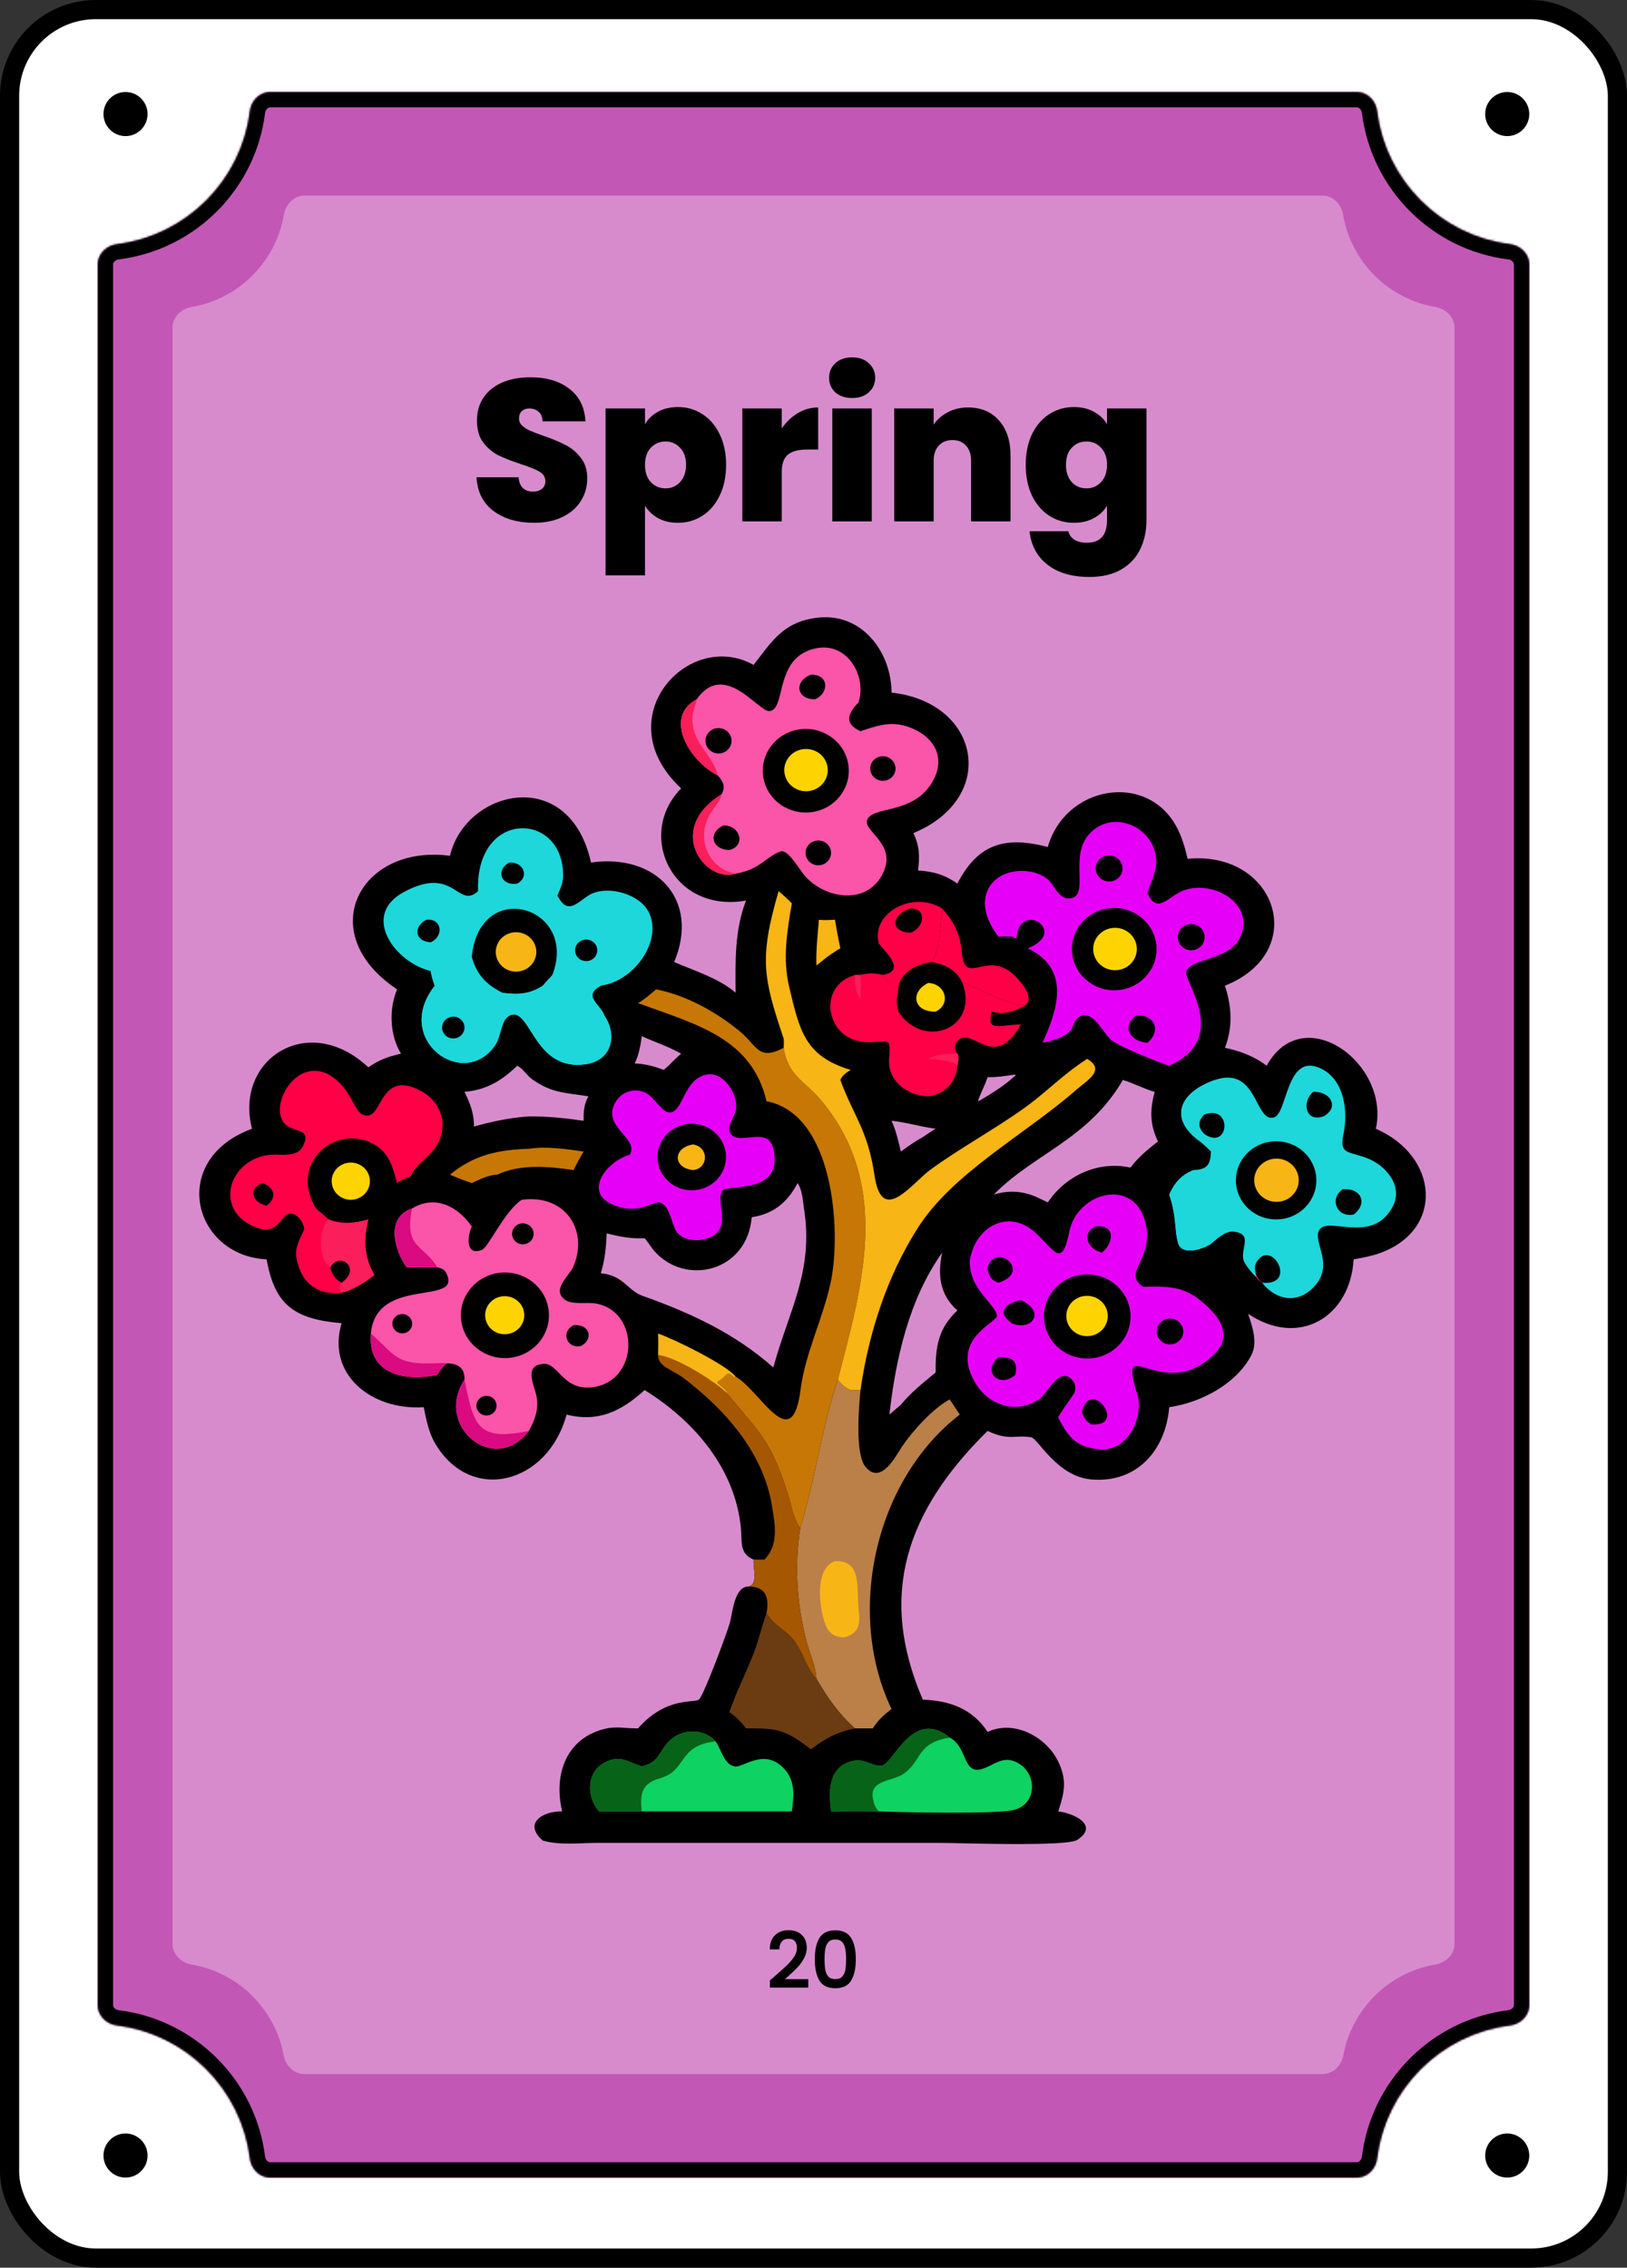 <svg width="849" height="1183" viewBox="0 0 849 1183" fill="none" xmlns="http://www.w3.org/2000/svg">
<rect x="0" y="0" width="849" height="1183" fill="#333333" stroke="none"/>
<rect x="5" y="5" width="839" height="1173" rx="45" fill="white"/>
<rect x="5" y="5" width="839" height="1173" rx="45" stroke="black" stroke-width="10"/>
<circle cx="786.5" cy="1124.5" r="11.5" fill="black"/>
<circle cx="786.5" cy="59.5" r="11.5" fill="black"/>
<path d="M77 1124.5C77 1130.85 71.851 1136 65.5 1136C59.149 1136 54 1130.85 54 1124.5C54 1118.15 59.149 1113 65.5 1113C71.851 1113 77 1118.15 77 1124.5Z" fill="black"/>
<path d="M77 59.5C77 65.851 71.851 71 65.5 71C59.149 71 54 65.851 54 59.5C54 53.149 59.149 48 65.5 48C71.851 48 77 53.149 77 59.5Z" fill="black"/>
<mask id="path-6-inside-1_1_2748" fill="white">
<path d="M708 48C713.523 48 717.934 52.5 718.616 57.98C723.122 94.183 751.817 122.878 788.02 127.384C793.5 128.066 798 132.477 798 138V1046C798 1051.52 793.5 1055.93 788.02 1056.62C751.817 1061.12 723.122 1089.82 718.616 1126.02C717.934 1131.5 713.523 1136 708 1136H141C135.477 1136 131.066 1131.5 130.384 1126.02C125.878 1089.82 97.183 1061.12 60.98 1056.62C55.5 1055.93 51 1051.52 51 1046V138C51 132.477 55.5 128.066 60.98 127.384C97.183 122.878 125.878 94.183 130.384 57.98C131.066 52.5 135.477 48 141 48H708Z"/>
</mask>
<path d="M708 48C713.523 48 717.934 52.5 718.616 57.98C723.122 94.183 751.817 122.878 788.02 127.384C793.5 128.066 798 132.477 798 138V1046C798 1051.52 793.5 1055.93 788.02 1056.62C751.817 1061.12 723.122 1089.82 718.616 1126.02C717.934 1131.5 713.523 1136 708 1136H141C135.477 1136 131.066 1131.5 130.384 1126.02C125.878 1089.82 97.183 1061.12 60.98 1056.62C55.5 1055.93 51 1051.52 51 1046V138C51 132.477 55.5 128.066 60.98 127.384C97.183 122.878 125.878 94.183 130.384 57.98C131.066 52.5 135.477 48 141 48H708Z" fill="#C357B5"/>
<path d="M130.384 1126.02L138.322 1125.03L130.384 1126.02ZM718.616 1126.02L710.678 1125.03L718.616 1126.02ZM788.02 1056.62L789.008 1064.56L788.02 1056.62ZM718.616 57.98L726.555 56.992L718.616 57.98ZM718.616 57.98L710.678 58.968C715.635 98.806 747.194 130.365 787.032 135.322L788.02 127.384L789.008 119.445C756.44 115.392 730.608 89.56 726.555 56.992L718.616 57.98ZM798 138H790V1046H798H806V138H798ZM788.02 1056.62L787.032 1048.68C747.194 1053.64 715.635 1085.19 710.678 1125.03L718.616 1126.02L726.555 1127.01C730.608 1094.44 756.44 1068.61 789.008 1064.56L788.02 1056.62ZM708 1136V1128H141V1136V1144H708V1136ZM130.384 1126.02L138.322 1125.03C133.365 1085.19 101.806 1053.64 61.968 1048.68L60.98 1056.62L59.992 1064.56C92.56 1068.61 118.392 1094.44 122.445 1127.01L130.384 1126.02ZM51 1046H59V138H51H43V1046H51ZM60.98 127.384L61.968 135.322C101.806 130.365 133.365 98.806 138.322 58.968L130.384 57.98L122.445 56.992C118.392 89.56 92.56 115.392 59.992 119.445L60.98 127.384ZM141 48V56H708V48V40H141V48ZM130.384 57.98L138.322 58.968C138.438 58.039 138.872 57.231 139.427 56.696C139.954 56.189 140.494 56 141 56V48V40C130.84 40 123.547 48.133 122.445 56.992L130.384 57.98ZM51 138H59C59 137.494 59.189 136.954 59.696 136.427C60.231 135.872 61.039 135.438 61.968 135.322L60.98 127.384L59.992 119.445C51.133 120.547 43 127.84 43 138H51ZM60.98 1056.62L61.968 1048.68C61.039 1048.56 60.231 1048.13 59.696 1047.57C59.189 1047.05 59 1046.51 59 1046H51H43C43 1056.16 51.133 1063.45 59.992 1064.56L60.98 1056.62ZM141 1136V1128C140.494 1128 139.954 1127.81 139.427 1127.3C138.872 1126.77 138.438 1125.96 138.322 1125.03L130.384 1126.02L122.445 1127.01C123.547 1135.87 130.84 1144 141 1144V1136ZM718.616 1126.02L710.678 1125.03C710.562 1125.96 710.128 1126.77 709.573 1127.3C709.046 1127.81 708.506 1128 708 1128V1136V1144C718.16 1144 725.453 1135.87 726.555 1127.01L718.616 1126.02ZM798 1046H790C790 1046.51 789.811 1047.05 789.304 1047.57C788.769 1048.13 787.961 1048.56 787.032 1048.68L788.02 1056.62L789.008 1064.56C797.867 1063.45 806 1056.16 806 1046H798ZM788.02 127.384L787.032 135.322C787.961 135.438 788.769 135.872 789.304 136.427C789.811 136.954 790 137.494 790 138H798H806C806 127.84 797.867 120.547 789.008 119.445L788.02 127.384ZM718.616 57.98L726.555 56.992C725.453 48.133 718.16 40 708 40V48V56C708.506 56 709.046 56.189 709.573 56.696C710.128 57.231 710.562 58.039 710.678 58.968L718.616 57.98Z" fill="black" mask="url(#path-6-inside-1_1_2748)"/>
<path d="M690 102C695.523 102 699.911 106.512 700.837 111.957C705.019 136.563 724.437 155.981 749.043 160.163C754.488 161.089 759 165.477 759 171V1014C759 1019.52 754.488 1023.91 749.043 1024.84C724.711 1028.97 705.454 1048 700.984 1072.22C699.993 1077.59 695.633 1082 690.175 1082H158.825C153.367 1082 149.007 1077.59 148.016 1072.22C143.546 1048 124.288 1028.97 99.957 1024.84C94.512 1023.91 90 1019.52 90 1014V171C90 165.477 94.512 161.089 99.957 160.163C124.563 155.981 143.981 136.563 148.163 111.957C149.089 106.512 153.477 102 159 102H690Z" fill="#D78BCD"/>
<mask id="path-9-outside-2_1_2748" maskUnits="userSpaceOnUse" x="401" y="1006" width="46" height="32" fill="black">
<rect fill="white" x="401" y="1006" width="46" height="32"/>
<path d="M404.92 1030.8C407.48 1028.59 409.493 1026.77 410.96 1025.36C412.453 1023.92 413.693 1022.43 414.68 1020.88C415.667 1019.33 416.16 1017.79 416.16 1016.24C416.16 1014.64 415.773 1013.39 415 1012.48C414.253 1011.57 413.067 1011.12 411.44 1011.12C409.867 1011.12 408.64 1011.63 407.76 1012.64C406.907 1013.63 406.453 1014.96 406.4 1016.64H402C402.08 1013.6 402.987 1011.28 404.72 1009.68C406.48 1008.05 408.707 1007.24 411.4 1007.24C414.307 1007.24 416.573 1008.04 418.2 1009.64C419.853 1011.24 420.68 1013.37 420.68 1016.04C420.68 1017.96 420.187 1019.81 419.2 1021.6C418.24 1023.36 417.08 1024.95 415.72 1026.36C414.387 1027.75 412.68 1029.36 410.6 1031.2L408.8 1032.8H421.48V1036.6H402.04V1033.28L404.92 1030.8ZM425.486 1022.04C425.486 1017.43 426.259 1013.83 427.806 1011.24C429.379 1008.63 432.073 1007.32 435.886 1007.32C439.699 1007.32 442.379 1008.63 443.926 1011.24C445.499 1013.83 446.286 1017.43 446.286 1022.04C446.286 1026.71 445.499 1030.36 443.926 1033C442.379 1035.61 439.699 1036.92 435.886 1036.92C432.073 1036.92 429.379 1035.61 427.806 1033C426.259 1030.36 425.486 1026.71 425.486 1022.04ZM441.806 1022.04C441.806 1019.88 441.659 1018.05 441.366 1016.56C441.099 1015.07 440.539 1013.85 439.686 1012.92C438.833 1011.96 437.566 1011.48 435.886 1011.48C434.206 1011.48 432.939 1011.96 432.086 1012.92C431.233 1013.85 430.659 1015.07 430.366 1016.56C430.099 1018.05 429.966 1019.88 429.966 1022.04C429.966 1024.28 430.099 1026.16 430.366 1027.68C430.633 1029.2 431.193 1030.43 432.046 1031.36C432.926 1032.29 434.206 1032.76 435.886 1032.76C437.566 1032.76 438.833 1032.29 439.686 1031.36C440.566 1030.43 441.139 1029.2 441.406 1027.68C441.673 1026.16 441.806 1024.28 441.806 1022.04Z"/>
</mask>
<path d="M404.92 1030.8C407.48 1028.59 409.493 1026.77 410.96 1025.36C412.453 1023.92 413.693 1022.43 414.68 1020.88C415.667 1019.33 416.16 1017.79 416.16 1016.24C416.16 1014.64 415.773 1013.39 415 1012.48C414.253 1011.57 413.067 1011.12 411.44 1011.12C409.867 1011.12 408.64 1011.63 407.76 1012.64C406.907 1013.63 406.453 1014.96 406.4 1016.64H402C402.08 1013.6 402.987 1011.28 404.72 1009.68C406.48 1008.05 408.707 1007.24 411.4 1007.24C414.307 1007.24 416.573 1008.04 418.2 1009.64C419.853 1011.24 420.68 1013.37 420.68 1016.04C420.68 1017.96 420.187 1019.81 419.2 1021.6C418.24 1023.36 417.08 1024.95 415.72 1026.36C414.387 1027.75 412.68 1029.36 410.6 1031.2L408.8 1032.8H421.48V1036.6H402.04V1033.28L404.92 1030.8ZM425.486 1022.04C425.486 1017.43 426.259 1013.83 427.806 1011.24C429.379 1008.63 432.073 1007.32 435.886 1007.32C439.699 1007.32 442.379 1008.63 443.926 1011.24C445.499 1013.83 446.286 1017.43 446.286 1022.04C446.286 1026.71 445.499 1030.36 443.926 1033C442.379 1035.61 439.699 1036.92 435.886 1036.92C432.073 1036.92 429.379 1035.61 427.806 1033C426.259 1030.36 425.486 1026.71 425.486 1022.04ZM441.806 1022.04C441.806 1019.88 441.659 1018.05 441.366 1016.56C441.099 1015.07 440.539 1013.85 439.686 1012.92C438.833 1011.96 437.566 1011.48 435.886 1011.48C434.206 1011.48 432.939 1011.96 432.086 1012.92C431.233 1013.85 430.659 1015.07 430.366 1016.56C430.099 1018.05 429.966 1019.88 429.966 1022.04C429.966 1024.28 430.099 1026.16 430.366 1027.68C430.633 1029.2 431.193 1030.43 432.046 1031.36C432.926 1032.29 434.206 1032.76 435.886 1032.76C437.566 1032.76 438.833 1032.29 439.686 1031.36C440.566 1030.43 441.139 1029.2 441.406 1027.68C441.673 1026.16 441.806 1024.28 441.806 1022.04Z" fill="black"/>
<path d="M404.92 1030.8L405.116 1031.03L405.116 1031.03L404.92 1030.8ZM410.96 1025.36L411.168 1025.58L411.168 1025.58L410.96 1025.36ZM415 1012.48L414.768 1012.67L414.772 1012.67L415 1012.48ZM407.76 1012.64L407.533 1012.44L407.533 1012.44L407.76 1012.64ZM406.4 1016.64V1016.94H406.691L406.7 1016.65L406.4 1016.64ZM402 1016.64L401.7 1016.63L401.692 1016.94H402V1016.64ZM404.72 1009.68L404.923 1009.9L404.924 1009.9L404.72 1009.68ZM418.2 1009.64L417.99 1009.85L417.991 1009.86L418.2 1009.64ZM419.2 1021.6L418.937 1021.45L418.937 1021.46L419.2 1021.6ZM415.72 1026.36L415.504 1026.15L415.504 1026.15L415.72 1026.36ZM410.6 1031.2L410.401 1030.98L410.401 1030.98L410.6 1031.2ZM408.8 1032.8L408.601 1032.58L408.011 1033.1H408.8V1032.8ZM421.48 1032.8H421.78V1032.5H421.48V1032.8ZM421.48 1036.6V1036.9H421.78V1036.6H421.48ZM402.04 1036.6H401.74V1036.9H402.04V1036.6ZM402.04 1033.28L401.844 1033.05L401.74 1033.14V1033.28H402.04ZM404.92 1030.8L405.116 1031.03C407.678 1028.81 409.696 1026.99 411.168 1025.58L410.96 1025.36L410.752 1025.14C409.291 1026.55 407.282 1028.36 404.724 1030.57L404.92 1030.8ZM410.96 1025.36L411.168 1025.58C412.676 1024.12 413.932 1022.61 414.933 1021.04L414.68 1020.88L414.427 1020.72C413.455 1022.24 412.23 1023.72 410.752 1025.14L410.96 1025.36ZM414.68 1020.88L414.933 1021.04C415.945 1019.46 416.46 1017.85 416.46 1016.24H416.16H415.86C415.86 1017.72 415.389 1019.21 414.427 1020.72L414.68 1020.88ZM416.16 1016.24H416.46C416.46 1014.59 416.062 1013.26 415.228 1012.29L415 1012.48L414.772 1012.67C415.485 1013.51 415.86 1014.69 415.86 1016.24H416.16ZM415 1012.48L415.232 1012.29C414.408 1011.29 413.12 1010.82 411.44 1010.82V1011.12V1011.42C413.013 1011.42 414.098 1011.86 414.768 1012.67L415 1012.48ZM411.44 1011.12V1010.82C409.796 1010.82 408.48 1011.35 407.533 1012.44L407.76 1012.64L407.987 1012.84C408.8 1011.9 409.937 1011.42 411.44 1011.42V1011.12ZM407.76 1012.64L407.533 1012.44C406.623 1013.5 406.155 1014.9 406.1 1016.63L406.4 1016.64L406.7 1016.65C406.752 1015.02 407.19 1013.76 407.987 1012.84L407.76 1012.64ZM406.4 1016.64V1016.34H402V1016.64V1016.94H406.4V1016.64ZM402 1016.64L402.3 1016.65C402.378 1013.66 403.266 1011.43 404.923 1009.9L404.72 1009.68L404.517 1009.46C402.708 1011.13 401.782 1013.54 401.7 1016.63L402 1016.64ZM404.72 1009.68L404.924 1009.9C406.621 1008.33 408.772 1007.54 411.4 1007.54V1007.24V1006.94C408.641 1006.94 406.339 1007.78 404.516 1009.46L404.72 1009.68ZM411.4 1007.24V1007.54C414.251 1007.54 416.433 1008.32 417.99 1009.85L418.2 1009.64L418.41 1009.43C416.713 1007.76 414.363 1006.94 411.4 1006.94V1007.24ZM418.2 1009.64L417.991 1009.86C419.577 1011.39 420.38 1013.44 420.38 1016.04H420.68H420.98C420.98 1013.31 420.13 1011.09 418.409 1009.42L418.2 1009.64ZM420.68 1016.04H420.38C420.38 1017.91 419.901 1019.71 418.937 1021.45L419.2 1021.6L419.463 1021.75C420.472 1019.92 420.98 1018.01 420.98 1016.04H420.68ZM419.2 1021.6L418.937 1021.46C417.989 1023.19 416.845 1024.76 415.504 1026.15L415.72 1026.36L415.936 1026.57C417.315 1025.14 418.491 1023.53 419.463 1021.74L419.2 1021.6ZM415.72 1026.36L415.504 1026.15C414.178 1027.53 412.478 1029.14 410.401 1030.98L410.6 1031.2L410.799 1031.42C412.882 1029.58 414.595 1027.96 415.936 1026.57L415.72 1026.36ZM410.6 1031.2L410.401 1030.98L408.601 1032.58L408.8 1032.8L408.999 1033.02L410.799 1031.42L410.6 1031.2ZM408.8 1032.8V1033.1H421.48V1032.8V1032.5H408.8V1032.8ZM421.48 1032.8H421.18V1036.6H421.48H421.78V1032.8H421.48ZM421.48 1036.6V1036.3H402.04V1036.6V1036.9H421.48V1036.6ZM402.04 1036.6H402.34V1033.28H402.04H401.74V1036.6H402.04ZM402.04 1033.28L402.236 1033.51L405.116 1031.03L404.92 1030.8L404.724 1030.57L401.844 1033.05L402.04 1033.28ZM427.806 1011.24L427.549 1011.09L427.548 1011.09L427.806 1011.24ZM443.926 1011.24L443.668 1011.39L443.67 1011.4L443.926 1011.24ZM443.926 1033L443.668 1032.85L443.668 1032.85L443.926 1033ZM427.806 1033L427.547 1033.15L427.549 1033.15L427.806 1033ZM441.366 1016.56L441.071 1016.61L441.072 1016.62L441.366 1016.56ZM439.686 1012.92L439.462 1013.12L439.465 1013.12L439.686 1012.92ZM432.086 1012.92L432.307 1013.12L432.31 1013.12L432.086 1012.92ZM430.366 1016.56L430.072 1016.5L430.071 1016.51L430.366 1016.56ZM430.366 1027.68L430.661 1027.63L430.366 1027.68ZM432.046 1031.36L431.825 1031.56L431.828 1031.57L432.046 1031.36ZM439.686 1031.36L439.468 1031.15L439.465 1031.16L439.686 1031.36ZM441.406 1027.68L441.701 1027.73L441.406 1027.68ZM425.486 1022.04H425.786C425.786 1017.45 426.556 1013.92 428.063 1011.39L427.806 1011.24L427.548 1011.09C425.963 1013.74 425.186 1017.4 425.186 1022.04H425.486ZM427.806 1011.24L428.063 1011.39C429.568 1008.89 432.147 1007.62 435.886 1007.62V1007.32V1007.02C431.998 1007.02 429.191 1008.36 427.549 1011.09L427.806 1011.24ZM435.886 1007.32V1007.62C439.625 1007.62 442.189 1008.89 443.668 1011.39L443.926 1011.24L444.184 1011.09C442.569 1008.36 439.774 1007.02 435.886 1007.02V1007.32ZM443.926 1011.24L443.67 1011.4C445.203 1013.92 445.986 1017.46 445.986 1022.04H446.286H446.586C446.586 1017.4 445.795 1013.74 444.182 1011.08L443.926 1011.24ZM446.286 1022.04H445.986C445.986 1026.68 445.203 1030.27 443.668 1032.85L443.926 1033L444.184 1033.15C445.795 1030.45 446.586 1026.73 446.586 1022.04H446.286ZM443.926 1033L443.668 1032.85C442.189 1035.35 439.625 1036.62 435.886 1036.62V1036.92V1037.22C439.774 1037.22 442.569 1035.88 444.184 1033.15L443.926 1033ZM435.886 1036.92V1036.62C432.147 1036.62 429.568 1035.35 428.063 1032.85L427.806 1033L427.549 1033.15C429.191 1035.88 431.998 1037.22 435.886 1037.22V1036.92ZM427.806 1033L428.065 1032.85C426.556 1030.27 425.786 1026.68 425.786 1022.04H425.486H425.186C425.186 1026.73 425.963 1030.45 427.547 1033.15L427.806 1033ZM441.806 1022.04H442.106C442.106 1019.87 441.959 1018.02 441.66 1016.5L441.366 1016.56L441.072 1016.62C441.36 1018.09 441.506 1019.89 441.506 1022.04H441.806ZM441.366 1016.56L441.661 1016.51C441.387 1014.97 440.806 1013.7 439.907 1012.72L439.686 1012.92L439.465 1013.12C440.273 1014.01 440.812 1015.16 441.071 1016.61L441.366 1016.56ZM439.686 1012.92L439.91 1012.72C438.984 1011.68 437.624 1011.18 435.886 1011.18V1011.48V1011.78C437.508 1011.78 438.682 1012.24 439.462 1013.12L439.686 1012.92ZM435.886 1011.48V1011.18C434.148 1011.18 432.788 1011.68 431.862 1012.72L432.086 1012.92L432.31 1013.12C433.09 1012.24 434.264 1011.78 435.886 1011.78V1011.48ZM432.086 1012.92L431.865 1012.72C430.967 1013.7 430.373 1014.97 430.072 1016.5L430.366 1016.56L430.66 1016.62C430.945 1015.17 431.498 1014.01 432.307 1013.12L432.086 1012.92ZM430.366 1016.56L430.071 1016.51C429.8 1018.02 429.666 1019.87 429.666 1022.04H429.966H430.266C430.266 1019.89 430.399 1018.08 430.661 1016.61L430.366 1016.56ZM429.966 1022.04H429.666C429.666 1024.29 429.8 1026.19 430.07 1027.73L430.366 1027.68L430.661 1027.63C430.399 1026.13 430.266 1024.27 430.266 1022.04H429.966ZM430.366 1027.68L430.07 1027.73C430.345 1029.3 430.925 1030.58 431.825 1031.56L432.046 1031.36L432.267 1031.16C431.46 1030.27 430.92 1029.1 430.661 1027.63L430.366 1027.68ZM432.046 1031.36L431.828 1031.57C432.78 1032.58 434.15 1033.06 435.886 1033.06V1032.76V1032.46C434.262 1032.46 433.071 1032.01 432.264 1031.15L432.046 1031.36ZM435.886 1032.76V1033.06C437.621 1033.06 438.98 1032.58 439.907 1031.56L439.686 1031.36L439.465 1031.16C438.685 1032.01 437.511 1032.46 435.886 1032.46V1032.76ZM439.686 1031.36L439.904 1031.57C440.832 1030.58 441.427 1029.3 441.701 1027.73L441.406 1027.68L441.11 1027.63C440.852 1029.1 440.3 1030.27 439.468 1031.15L439.686 1031.36ZM441.406 1027.68L441.701 1027.73C441.972 1026.19 442.106 1024.29 442.106 1022.04H441.806H441.506C441.506 1024.27 441.373 1026.13 441.11 1027.63L441.406 1027.68Z" fill="black" mask="url(#path-9-outside-2_1_2748)"/>
<path d="M278.81 272.735C270.2 272.735 263.13 270.705 257.6 266.645C252.07 262.515 249.095 256.635 248.675 249.005H270.62C270.83 251.595 271.6 253.485 272.93 254.675C274.26 255.865 275.975 256.46 278.075 256.46C279.965 256.46 281.505 256.005 282.695 255.095C283.955 254.115 284.585 252.785 284.585 251.105C284.585 248.935 283.57 247.255 281.54 246.065C279.51 244.875 276.22 243.545 271.67 242.075C266.84 240.465 262.92 238.925 259.91 237.455C256.97 235.915 254.38 233.71 252.14 230.84C249.97 227.9 248.885 224.085 248.885 219.395C248.885 214.635 250.075 210.575 252.455 207.215C254.835 203.785 258.125 201.195 262.325 199.445C266.525 197.695 271.285 196.82 276.605 196.82C285.215 196.82 292.075 198.85 297.185 202.91C302.365 206.9 305.13 212.535 305.48 219.815H283.115C283.045 217.575 282.345 215.895 281.015 214.775C279.755 213.655 278.11 213.095 276.08 213.095C274.54 213.095 273.28 213.55 272.3 214.46C271.32 215.37 270.83 216.665 270.83 218.345C270.83 219.745 271.355 220.97 272.405 222.02C273.525 223 274.89 223.875 276.5 224.645C278.11 225.345 280.49 226.255 283.64 227.375C288.33 228.985 292.18 230.595 295.19 232.205C298.27 233.745 300.895 235.95 303.065 238.82C305.305 241.62 306.425 245.19 306.425 249.53C306.425 253.94 305.305 257.895 303.065 261.395C300.895 264.895 297.71 267.66 293.51 269.69C289.38 271.72 284.48 272.735 278.81 272.735ZM336.572 221.285C338.182 218.555 340.457 216.385 343.397 214.775C346.337 213.165 349.802 212.36 353.792 212.36C358.482 212.36 362.717 213.585 366.497 216.035C370.347 218.485 373.357 221.985 375.527 226.535C377.767 231.085 378.887 236.405 378.887 242.495C378.887 248.585 377.767 253.94 375.527 258.56C373.357 263.11 370.347 266.61 366.497 269.06C362.717 271.51 358.482 272.735 353.792 272.735C349.802 272.735 346.337 271.93 343.397 270.32C340.527 268.71 338.252 266.54 336.572 263.81V300.14H315.992V213.095H336.572V221.285ZM357.992 242.495C357.992 238.645 356.942 235.67 354.842 233.57C352.812 231.4 350.292 230.315 347.282 230.315C344.272 230.315 341.717 231.4 339.617 233.57C337.587 235.74 336.572 238.715 336.572 242.495C336.572 246.345 337.587 249.355 339.617 251.525C341.717 253.695 344.272 254.78 347.282 254.78C350.292 254.78 352.812 253.695 354.842 251.525C356.942 249.285 357.992 246.275 357.992 242.495ZM407.939 223.49C410.249 220.13 413.049 217.47 416.339 215.51C419.629 213.55 423.164 212.57 426.944 212.57V234.515H421.169C416.689 234.515 413.364 235.39 411.194 237.14C409.024 238.89 407.939 241.935 407.939 246.275V272H387.359V213.095H407.939V223.49ZM444.717 207.635C441.077 207.635 438.137 206.655 435.897 204.695C433.727 202.665 432.642 200.145 432.642 197.135C432.642 194.055 433.727 191.5 435.897 189.47C438.137 187.44 441.077 186.425 444.717 186.425C448.287 186.425 451.157 187.44 453.327 189.47C455.567 191.5 456.687 194.055 456.687 197.135C456.687 200.145 455.567 202.665 453.327 204.695C451.157 206.655 448.287 207.635 444.717 207.635ZM454.902 213.095V272H434.322V213.095H454.902ZM505.157 212.57C511.947 212.57 517.337 214.845 521.327 219.395C525.317 223.875 527.312 229.965 527.312 237.665V272H506.732V240.395C506.732 237.035 505.857 234.41 504.107 232.52C502.357 230.56 500.012 229.58 497.072 229.58C493.992 229.58 491.577 230.56 489.827 232.52C488.077 234.41 487.202 237.035 487.202 240.395V272H466.622V213.095H487.202V221.495C489.022 218.835 491.472 216.7 494.552 215.09C497.632 213.41 501.167 212.57 505.157 212.57ZM560.34 212.36C564.33 212.36 567.795 213.165 570.735 214.775C573.745 216.385 576.055 218.555 577.665 221.285V213.095H598.245V271.37C598.245 276.9 597.195 281.87 595.095 286.28C592.995 290.76 589.705 294.33 585.225 296.99C580.815 299.65 575.215 300.98 568.425 300.98C559.325 300.98 552.045 298.845 546.585 294.575C541.125 290.305 538.01 284.495 537.24 277.145H557.505C557.925 279.035 558.975 280.505 560.655 281.555C562.335 282.605 564.505 283.13 567.165 283.13C574.165 283.13 577.665 279.21 577.665 271.37V263.81C576.055 266.54 573.745 268.71 570.735 270.32C567.795 271.93 564.33 272.735 560.34 272.735C555.65 272.735 551.38 271.51 547.53 269.06C543.75 266.61 540.74 263.11 538.5 258.56C536.33 253.94 535.245 248.585 535.245 242.495C535.245 236.405 536.33 231.085 538.5 226.535C540.74 221.985 543.75 218.485 547.53 216.035C551.38 213.585 555.65 212.36 560.34 212.36ZM577.665 242.495C577.665 238.715 576.615 235.74 574.515 233.57C572.485 231.4 569.965 230.315 566.955 230.315C563.875 230.315 561.32 231.4 559.29 233.57C557.26 235.67 556.245 238.645 556.245 242.495C556.245 246.275 557.26 249.285 559.29 251.525C561.32 253.695 563.875 254.78 566.955 254.78C569.965 254.78 572.485 253.695 574.515 251.525C576.615 249.355 577.665 246.345 577.665 242.495Z" fill="black"/>
<path d="M393.228 346.869C402.915 334.446 408.699 324.641 425.816 322.329C449.786 319.093 465.137 340.263 465.232 361.326C511.424 366.373 521.198 416.03 476.65 434.62C479.866 441.53 479.957 446.64 479.065 454.115C486.944 454.562 493.168 456.413 499.577 460.949C510.354 440.076 524.493 436.054 546.767 441.864C555.683 410.253 597.717 402.363 613.675 430.847C616.648 436.153 618.346 442.152 619.708 448.016C666.154 443.633 683.661 496.543 639.177 514.215C642.737 525.023 643.399 535.866 639.177 546.615C646.956 548.252 654.659 551.085 660.951 555.971C680.084 521.492 725.507 554.841 717.942 588.846C750.976 603.219 753.684 641.764 719.839 653.804C715.58 655.32 710.815 656.19 706.354 656.972C704.573 687.113 677.815 703.207 651.297 685.393C653.518 692.146 656.481 700.404 652.875 707.175C644.924 722.103 626.787 731.646 610.116 734.101C608.352 756.143 593.59 773.802 569.57 771.808C551.475 770.306 541.632 750.356 538.059 749.788C529.557 748.435 526.401 751.765 515.349 746.465C473.009 788.188 457.869 831.9 481.554 886.678C495.803 887.18 507.564 891.601 515.349 903.494C529.355 896.989 545.981 906.213 552.131 918.837C556.878 928.585 555.486 935.107 552.217 944.946C561.249 946.151 573.46 952.515 562.078 959.858C556.442 963.495 500.158 961.4 489.996 961.398L311.595 961.401C302.297 961.4 292.211 962.782 283.181 960.171C272.985 951.199 282.968 944.842 293.35 944.946C288.83 926.193 295.07 906.485 316.332 901.737C321.728 900.532 327.431 901.737 332.918 901.663C348.196 884.328 362.933 888.941 364.979 886.365C367.837 882.765 379.025 852.74 380.749 846.94C382.259 841.866 383.018 828.179 390.121 827.677C395.769 827.062 392.966 818.566 393.228 813.587C385.607 810.465 387.294 803.992 386.617 797.083C383.604 766.29 362.502 741.382 336.374 725.167C324.191 736.25 312.161 742.122 295.645 737.962C285.837 774.248 245.686 784.635 227.079 753.031C223.741 747.361 222.349 740.447 221.105 734.101C194.223 735.915 170.262 717.331 178.249 690.282C153.635 688.178 143.375 680.874 139.118 656.972C100.573 655.064 87.805 604.935 131.489 588.846C122.18 552.681 160.815 527.387 192.209 556.811C197.905 552.813 202.482 551.253 209.234 549.666C203.378 540.06 202.854 526.448 207.209 516.139C163.094 486.729 187.788 440.187 234.811 446.455C242.779 412.084 297.019 398.666 308.398 449.968C342.274 445.1 365.438 469.276 351.801 501.89C362.268 506.405 375.256 510.408 383.864 517.889C383.712 501.706 383.301 485.199 389.286 469.813C350.418 476.59 331.891 434.981 355.451 411.291C316.104 374.782 359.147 327.799 393.228 346.869ZM392.259 635.007C389.875 663.68 357.314 671.126 341.212 652.372C339.492 650.368 338.129 647.869 336.374 645.975C329.307 646.266 323.375 645.178 316.592 643.432C316.244 650.745 315.681 657.2 313.496 664.246C326.015 665.408 327.281 673.685 336.374 676.403C361.177 685.273 383.83 695.917 403.528 713.378C411.7 683.519 424.671 663.208 419.564 630.641C418.884 626.302 418.745 620.931 416.194 617.176C410.921 627.255 403.696 633.239 392.259 635.007ZM518.565 623.215C526.183 620.788 533.684 621.265 541.001 624.522L546.767 627.258C556.091 613.33 572.989 605.396 589.902 609.114C594.066 603.628 598.819 599.704 604.264 595.472C599.946 586.575 600.027 579.024 602.519 569.602C596.813 568.015 591.609 565.073 585.93 563.395C567.948 594.423 539.187 601.997 518.565 623.215ZM269.957 555.971C261.695 563.752 254.032 568.585 242.366 569.602C245.302 575.456 247.438 581.069 247.312 587.671C256.924 585.046 265.984 583.088 275.986 582.412C285.65 582.33 295.006 583.304 304.55 584.699C304.491 579.795 304.665 576.366 307.006 571.909C295.219 570.02 288.055 570.385 277.708 563.055C274.976 561.119 272.84 557.44 269.957 555.971ZM515.349 561.929C514.161 565.747 510.953 571.802 510.38 574.355L510.589 574.489C517.469 570.472 523.918 566.559 529.754 561.142L529.785 560.543C524.967 561.281 520.248 562.061 515.349 561.929ZM348.869 555.971C350.981 553.749 353.103 551.653 355.451 549.666C348.733 545.925 341.837 543.655 334.873 540.56C334.245 545.723 333.359 550.019 331.221 554.785C336.703 554.993 341.218 556.223 346.313 558.137L348.869 555.971ZM481.554 593.198C483.759 591.741 485.953 590.143 488.256 588.846C480.706 587.874 471.836 585.265 465.232 584.699C467.571 589.843 468.77 595.266 470.081 600.719C473.817 598.04 477.492 595.401 481.554 593.198ZM491.674 653.455C474.328 677.729 467.367 709.012 464.122 737.962C466.087 736.232 468.061 734.52 470.081 732.85C475.215 726.502 481.938 721.194 488.256 715.981C488.08 702.748 489.551 693.03 499.577 683.625C490.242 675.472 489.18 664.584 491.674 653.455Z" fill="black"/>
<path d="M437.182 719.752C439.177 722.238 440.823 723.802 443.833 725.167H449.022C448.15 733.96 446.123 758.454 451.587 765.155C459.712 775.12 467.553 759.331 470.638 754.734C476.095 746.605 486.741 734.782 495.578 730.03L500.839 737.963C456.297 772.283 441.292 841.731 465.232 891.563C461.397 894.419 457.956 897.593 455.45 901.663H446.088C437.228 893.57 432.032 885.95 426.022 875.751C425.629 868.933 422.384 862.327 420.706 855.72C415.826 836.519 414.499 816.761 417.581 797.149C425.301 772.465 428.41 746.315 437.182 719.752Z" fill="#BA8048"/>
<path d="M435.697 814.433C449.205 813.741 447.185 827.359 447.813 836.605C448.345 844.441 450.48 851.018 440.998 854.132C436.1 854.22 433.009 852.687 430.962 848.023C427.843 840.924 424.241 818.552 435.697 814.433Z" fill="#F8B516"/>
<path d="M342.361 516.139C358.108 519.194 373.731 527.917 385.919 537.918C395.238 545.566 395.582 553.645 408.927 546.615C411.026 561.262 420.101 564.003 428.4 573.943C465.569 618.456 449.862 670.969 437.182 719.752C428.41 746.315 425.301 772.465 417.581 797.149L417.272 796.748C414.132 792.712 412.646 784.049 411.034 779.077C401.835 750.709 396.388 747.693 379.656 727.219L374.951 722.366C374.501 720.211 371.334 721.795 370.096 719.752L372.524 720.007C378.093 717.316 378.132 714.351 383.312 718.569L383.864 718.155C396.967 725.66 413.232 759.944 417.728 725.053C420.248 705.497 429.567 687.729 433.553 668.547C439.07 642.001 435.123 581.182 399.984 574.488C392.304 541.546 363.488 534.447 332.917 523.315C336.386 521.357 339.32 518.66 342.361 516.139Z" fill="#C77705"/>
<path d="M408.927 541.837C398.221 509.966 396.067 500.059 406.299 464.862C408.623 466.956 411.075 469.004 413.201 471.286C410.706 485.667 408.332 500.287 411.787 514.752C417.223 537.506 419.871 550.946 443.834 558.137C441.505 559.746 439.71 560.77 438.509 563.394C445.543 582.604 452.804 589.283 456.372 613.387C460.231 639.456 475.568 617.49 485.523 610.2C500.621 599.144 518.285 589.554 533.99 578.406C545.903 569.95 554.052 560.935 567.275 552.398C577.21 558.214 567.281 563.566 561.592 568.555C535.168 591.729 497.15 611.784 478.819 640.749C462.653 666.292 453.266 695.665 449.022 725.167H443.834C440.823 723.802 439.177 722.238 437.182 719.752C449.862 670.969 465.569 618.456 428.4 573.943C420.101 564.003 411.026 561.262 408.927 546.615C408.992 545.025 409.129 543.421 408.927 541.837Z" fill="#F8B516"/>
<path d="M399.984 841.624L401.594 843.813C404.617 847.899 409.363 850.368 412.818 854.028C418.732 860.297 420.276 869.534 426.023 875.751C432.032 885.95 437.229 893.57 446.088 901.663C436.609 903.638 430.728 906.898 423.179 912.593C409.905 902.473 406.04 901.507 389.286 901.663C386.842 898.406 384.025 895.49 380.576 893.241C384.115 882.726 389.257 872.838 393.28 862.51C395.936 855.69 397.427 848.491 399.984 841.624Z" fill="#6B3C12"/>
<path d="M343.41 706.87C353.216 708.197 372.164 720.068 379.204 726.658L379.656 727.219C396.387 747.693 401.835 750.709 411.034 779.077C412.646 784.05 414.132 792.712 417.272 796.748L417.581 797.149C414.499 816.761 415.826 836.519 420.706 855.72C422.384 862.327 425.629 868.933 426.022 875.751C420.275 869.534 418.731 860.297 412.818 854.028C409.362 850.368 404.617 847.899 401.594 843.813L399.984 841.624C401.487 833.38 399.733 827.488 390.121 827.677C395.769 827.062 392.966 818.566 393.228 813.587C395.122 813.622 397.015 813.596 398.909 813.587C406.548 805.764 404.395 795.219 402.801 785.446C398.307 757.89 378.653 735.616 356.632 718.852C351.049 714.601 343.067 712.898 343.41 706.87Z" fill="#A55801"/>
<path d="M343.41 695.691C351.638 698.509 379.043 711.926 383.864 718.156L383.312 718.569C378.132 714.351 380.085 717.871 374.516 720.562L374.296 721.212C375.534 723.255 378.755 724.503 379.205 726.658C372.164 720.068 353.216 708.197 343.41 706.87C343.502 703.139 343.546 699.423 343.41 695.691Z" fill="#F8B516"/>
<path d="M363.493 364.825C378.14 344.161 395.87 371.67 401.604 370.965C410.531 369.868 403.59 342.597 426 338.166C442.327 334.938 452.434 352.927 447.999 366.457C442.406 372.166 440.255 377.443 449.022 381.466C459.068 378 466.621 375.67 476.838 380.326C487.814 385.329 492.891 395.228 487.439 406.197C478.118 424.954 456.797 420.301 452.779 427.127C449.234 433.149 467.531 439.443 461.282 454.348C453.921 471.909 432.184 469.886 420.412 457.421C417.676 454.524 411.224 442.843 407.404 444.177C399.317 447.002 397.195 453.381 383.864 455.798C368.131 460.878 346.647 432.836 376.557 414.338C378.598 410.318 377.496 407.845 374.558 404.525C359.953 397.343 345.884 374.205 363.493 364.825Z" fill="#FA55A8"/>
<path d="M376.557 414.338C375.738 418.101 372.747 421.088 370.75 424.296C363.036 436.689 369.036 452.907 383.864 455.798C368.131 460.878 346.646 432.836 376.557 414.338Z" fill="#FA1E5A"/>
<path d="M374.558 404.526C359.953 397.343 345.884 374.205 363.493 364.825C363.117 367.779 361.607 370.471 361.361 373.431C360.207 387.402 372.051 393.417 374.558 404.526Z" fill="#FA1E5A"/>
<path d="M415.979 380.715C428.054 378.313 439.86 385.826 442.421 397.541C444.983 409.256 437.337 420.784 425.301 423.36C413.138 425.962 401.123 418.438 398.535 406.6C395.947 394.763 403.779 383.142 415.979 380.715Z" fill="black"/>
<path d="M418.203 390.975C424.348 389.684 430.402 393.495 431.702 399.472C433.001 405.45 429.052 411.315 422.894 412.551C416.777 413.78 410.788 409.972 409.497 404.032C408.205 398.093 412.096 392.257 418.203 390.975Z" fill="#FDD402"/>
<path d="M373.212 380.054C376.826 379.139 380.524 381.222 381.503 384.724C382.481 388.226 380.373 391.841 376.78 392.826C373.134 393.826 369.35 391.743 368.358 388.191C367.366 384.639 369.548 380.983 373.212 380.054Z" fill="black"/>
<path d="M423.179 351.984C432.605 351.628 432.81 361.69 425.244 364.825C415.419 364.857 414.283 355.236 423.179 351.984Z" fill="black"/>
<path d="M377.47 430.646C386.328 430.403 389.362 441.28 380.576 443.443C371.203 443.231 369.41 434.275 377.47 430.646Z" fill="black"/>
<path d="M424.861 438.817C427.138 438.061 429.656 438.556 431.449 440.115C433.244 441.674 434.031 444.053 433.509 446.335C432.988 448.617 431.24 450.449 428.936 451.124C425.464 452.142 421.792 450.27 420.682 446.915C419.57 443.561 421.429 439.959 424.861 438.817Z" fill="black"/>
<path d="M458.604 394.838C460.873 394.098 463.375 394.61 465.144 396.174C466.913 397.739 467.672 400.112 467.128 402.376C466.582 404.64 464.82 406.44 462.52 407.08C459.071 408.039 455.467 406.147 454.402 402.819C453.337 399.491 455.205 395.946 458.604 394.838Z" fill="black"/>
<path d="M249.457 464.862C247.939 421.631 294.85 423.183 293.823 457.637C293.722 461.004 292.174 464.122 290.874 467.181L291.125 467.66C296.283 477.3 300.934 471.083 306.985 467.197C315.814 461.531 332.097 465.821 337.596 474.27C347.058 488.805 331.862 511.765 313.496 514.215C303.632 519.559 313.2 523.765 315.33 529.746C322.2 539.739 319.614 553.181 305.526 555.201C279.187 558.977 277.054 527.05 267.117 529.351C261.21 530.72 261.961 539.98 258.368 545.27C242.093 569.225 204.581 542.348 226.902 514.215L226.651 513.549C225.747 511.21 225.206 508.991 224.735 506.536C206.413 502.241 188.06 477.816 210.501 465.491C237.178 450.839 238.773 474.716 249.457 464.862Z" fill="#1DD7DB"/>
<path d="M224.735 506.536C230.325 500.941 238.197 498.379 246.184 499.119C248.806 508.568 253.593 513.519 262.168 517.889C270.411 518.839 275.939 518.742 283.182 514.215C284.737 512.282 286.527 510.471 288.205 508.634C294.155 509.691 309.899 509.389 313.497 514.215C303.632 519.559 313.2 523.765 315.33 529.746C322.2 539.739 319.614 553.181 305.526 555.201C279.187 558.977 277.054 527.05 267.117 529.351C261.21 530.719 261.961 539.98 258.368 545.27C242.093 569.225 204.581 542.348 226.902 514.215L226.651 513.548C225.747 511.21 225.206 508.991 224.735 506.536Z" fill="#1DD7DB"/>
<path d="M288.205 508.634C294.155 509.691 309.899 509.389 313.496 514.215C303.632 519.56 313.2 523.765 315.33 529.746C311.058 533.684 307.605 542.155 300.175 540.309C292.004 538.278 287.207 521.332 283.182 514.215C284.737 512.283 286.527 510.471 288.205 508.634Z" fill="#1DD7DB"/>
<path d="M224.735 506.536C230.325 500.941 238.197 498.379 246.184 499.119C248.806 508.568 253.593 513.519 262.168 517.889C249.83 525.18 235.501 527.245 226.902 514.215L226.651 513.548C225.746 511.21 225.206 508.991 224.735 506.536Z" fill="#1DD7DB"/>
<path d="M235.384 530.477C238.484 529.877 241.513 531.776 242.229 534.768C242.942 537.759 241.083 540.761 238.027 541.548C235.965 542.079 233.769 541.477 232.296 539.977C230.824 538.478 230.307 536.317 230.95 534.34C231.592 532.363 233.292 530.883 235.384 530.477Z" fill="black"/>
<path d="M246.184 499.119C250.342 457.289 302.08 473.049 288.205 508.634C286.527 510.471 284.737 512.282 283.181 514.215C275.939 518.742 270.41 518.839 262.168 517.889C253.593 513.519 248.806 508.568 246.184 499.119Z" fill="black"/>
<path d="M266.154 486.787C271.744 485.104 277.679 488.151 279.397 493.586C281.118 499.023 277.97 504.782 272.372 506.441C266.791 508.096 260.886 505.048 259.172 499.628C257.456 494.21 260.582 488.465 266.154 486.787Z" fill="#F8B516"/>
<path d="M222.539 479.807C230.625 478.96 231.817 488.321 224.735 491.587C216.115 491.04 215.761 483.212 222.539 479.807Z" fill="black"/>
<path d="M265.814 449.968C273.194 449.551 276.41 457.379 269.957 460.949C261.202 462.325 258.554 453.761 265.814 449.968Z" fill="black"/>
<path d="M305.019 490.203C308.138 489.749 311.056 491.806 311.582 494.827C312.106 497.848 310.044 500.721 306.945 501.288C304.89 501.663 302.784 500.931 301.441 499.372C300.097 497.813 299.725 495.67 300.468 493.77C301.209 491.869 302.951 490.505 305.019 490.203Z" fill="black"/>
<path d="M506.184 656.972C508.971 640.28 525.951 630.011 540.405 643.184C550.163 652.074 554.099 662.234 558.027 642.375C562.088 621.834 593.034 613.223 598.088 639.502C601.532 657.404 585.636 663.947 596.381 671.274C610.576 670.953 618.518 670.909 629.502 681.045C637.829 688.73 642.588 697.639 633.647 706.464C606.917 732.839 582.705 693.429 593.429 727.277C597.005 738.57 588.999 756.639 575.03 756.131C562.463 755.313 557.812 750.651 552.217 739.329C554.724 734.982 557.978 730.904 560.705 726.658C561.193 724.632 561.463 722.666 560.197 720.839C554.191 712.165 547.65 724.297 544.024 728.438C532.762 738.047 517.158 734.348 509.43 722.102C494.976 699.192 519.866 690.111 520.211 686.704C520.779 681.104 504.921 672.362 506.184 656.972Z" fill="#E600F7"/>
<path d="M544.024 728.438C532.762 738.048 517.158 734.348 509.43 722.102C494.976 699.192 519.866 690.111 520.211 686.704C520.779 681.104 504.921 672.363 506.184 656.972C507.245 659.529 512.745 661.13 515.349 661.092C515.533 665.024 517.053 667.89 520.957 669.164C523.321 673.045 529.738 674.363 532.681 678.249C527.214 679.265 519.893 683.148 526.063 688.686L527.845 690.282C524.024 692.813 519.335 703.295 520.957 708.087C527.948 707.489 531.481 709.974 529.785 717.258C533.963 721.589 538.12 726.351 544.024 728.438Z" fill="#E600F7"/>
<path d="M520.957 708.087C527.948 707.489 531.481 709.974 529.785 717.257C521.874 724.299 512.02 716.045 520.957 708.087Z" fill="black"/>
<path d="M560.705 726.658C561.324 730.332 562.512 733.051 564.59 736.152C565.302 739.486 566.469 741.279 569.429 743.068C568.382 746.089 573.198 753.441 575.03 756.131C562.463 755.313 557.812 750.651 552.217 739.329C554.724 734.982 557.978 730.904 560.705 726.658Z" fill="#E600F7"/>
<path d="M532.681 678.249C546.136 684.273 538.368 694.807 527.845 690.282L526.063 688.686C519.893 683.148 527.214 679.265 532.681 678.249Z" fill="black"/>
<path d="M515.349 661.092C519.843 647.526 538.856 663.706 520.956 669.164C517.053 667.89 515.533 665.024 515.349 661.092Z" fill="black"/>
<path d="M564.589 736.152C569.568 718.588 588.384 744.532 569.428 743.068C566.468 741.279 565.301 739.486 564.589 736.152Z" fill="black"/>
<path d="M566.245 664.846C578.686 664.252 589.272 673.559 589.904 685.649C590.536 697.737 580.975 708.038 568.535 708.672C556.069 709.306 545.439 699.989 544.806 687.874C544.173 675.758 553.777 665.442 566.245 664.846Z" fill="black"/>
<path d="M565.376 676.161C569.244 675.502 573.177 676.933 575.651 679.897C578.126 682.862 578.754 686.896 577.292 690.439C575.831 693.983 572.508 696.479 568.613 696.961C562.777 697.685 557.415 693.75 556.536 688.097C555.657 682.447 559.582 677.147 565.376 676.161Z" fill="#FDD402"/>
<path d="M610.82 687.874C614.649 688.027 617.624 691.172 617.461 694.892C617.295 698.613 614.055 701.499 610.226 701.332C606.407 701.167 603.447 698.028 603.61 694.316C603.775 690.603 607.001 687.722 610.82 687.874Z" fill="black"/>
<path d="M571.536 639.842C582.334 638.5 581.201 648.429 575.03 653.455C567.694 651.892 564 643.52 571.536 639.842Z" fill="black"/>
<path d="M272.22 625.912C294.956 622.858 307.178 641.605 299.274 660.602C297.153 665.697 287.645 672.54 294.734 677.999C298.45 680.86 306.362 679.187 310.985 680.017C334.177 684.177 333.513 720.839 309.008 723.734C293.789 725.532 291.34 711.044 283.722 711.492C273.722 712.079 278.114 721.325 279.674 727.109C281.568 734.125 279.338 740.34 275.986 746.465C258.214 770.189 226.31 744.002 242.366 719.752C242.599 713.676 239.217 711.454 233.311 711.19C230.96 712.907 229.658 714.854 228.16 717.258C210.328 720.955 191.795 716.506 193.516 695.691C196.294 665.004 242.405 681.833 232.652 663.744C231.78 662.126 229.835 661.541 228.16 661.092C222.882 661.35 217.472 661.105 212.179 661.092C205.591 652.022 201.151 634.961 215.031 630.429C227.056 623.091 238.956 629.4 246.184 639.842C243.682 645.334 243.017 655.353 251.462 652.035C254.964 650.657 263.119 631.981 272.22 625.912Z" fill="#FA55A8"/>
<path d="M242.366 719.752C247.287 743.804 248.984 752.043 275.986 746.465C258.214 770.189 226.31 744.002 242.366 719.752Z" fill="#DA0A80"/>
<path d="M193.516 695.691L193.917 696.039C206.259 706.895 206.453 712.074 226.933 711.207C229.055 711.118 231.201 710.904 233.311 711.19C230.96 712.908 229.658 714.855 228.16 717.258C210.328 720.955 191.795 716.506 193.516 695.691Z" fill="#DA0A80"/>
<path d="M212.179 661.092C205.591 652.022 201.151 634.961 215.031 630.429C210.702 651.332 221.032 649.116 228.16 661.092C222.882 661.35 217.471 661.105 212.179 661.092Z" fill="#DA0A80"/>
<path d="M258.827 664.294C271.284 661.794 283.461 669.609 285.988 681.725C288.512 693.84 280.424 705.643 267.947 708.051C255.537 710.444 243.472 702.636 240.96 690.587C238.448 678.537 246.436 666.782 258.827 664.294Z" fill="black"/>
<path d="M261.138 676.431C266.657 675.231 272.129 678.616 273.346 683.983C274.562 689.351 271.058 694.656 265.531 695.818C260.03 696.974 254.605 693.591 253.394 688.25C252.185 682.911 255.647 677.625 261.138 676.431Z" fill="#FDD402"/>
<path d="M299.304 691.319C307.437 690.535 310.097 698.261 303.318 702.129C296.266 704.043 292.054 695.162 299.304 691.319Z" fill="black"/>
<path d="M271.082 638.473C273.984 637.549 277.114 639.043 278.135 641.839C279.158 644.637 277.696 647.715 274.843 648.773C272.935 649.483 270.783 649.13 269.219 647.855C267.654 646.579 266.924 644.58 267.311 642.632C267.698 640.683 269.141 639.092 271.082 638.473Z" fill="black"/>
<path d="M251.795 728.594C254.425 727.509 257.466 728.658 258.647 731.186C259.831 733.713 258.725 736.696 256.155 737.909C254.433 738.722 252.394 738.563 250.827 737.495C249.262 736.426 248.414 734.617 248.616 732.768C248.817 730.918 250.034 729.32 251.795 728.594Z" fill="black"/>
<path d="M208.883 685.625C211.618 685.083 214.303 686.747 214.949 689.387C215.594 692.026 213.966 694.687 211.271 695.397C209.451 695.876 207.507 695.356 206.198 694.036C204.888 692.717 204.422 690.81 204.981 689.06C205.539 687.31 207.034 685.993 208.883 685.625Z" fill="black"/>
<path d="M517.534 460.949C523.957 452.91 538.709 452.245 546.588 458.608C550.254 461.568 552.251 468.94 557.789 468.696C569.476 468.18 557.122 446.986 568.665 434.777C580.852 421.888 602.27 431.402 603.338 448.346C603.744 454.802 600.393 459.983 598.776 465.995C603.39 475.981 608.007 469.756 614.954 465.778C629.21 457.613 654.058 469.297 647.939 487.092C642.922 501.679 621.495 499.257 619.022 506.905C617.459 511.738 642.25 541.642 610.116 555.971C603.604 553.837 585.681 546.664 580.478 543.02C575.82 539.758 570.714 526.751 563.823 530.16C556.99 533.539 564.808 539.717 544.024 543.985C551.552 527.225 559.231 505.803 536.321 494.698C558.257 486.111 531.799 469.031 530.478 489.564C529.462 489.336 528.751 489.011 527.845 488.536C525.592 488.301 523.223 488.49 520.957 488.536C514.915 480.471 510.665 469.781 517.534 460.949Z" fill="#E600F7"/>
<path d="M517.534 460.949C517.15 474.136 518.626 479.323 527.845 488.536C525.592 488.302 523.223 488.491 520.957 488.536C514.915 480.471 510.665 469.781 517.534 460.949Z" fill="#E600F7"/>
<path d="M578.221 473.905C590.259 472.189 601.457 480.259 603.265 491.95C605.073 503.642 596.807 514.553 584.782 516.35C572.698 518.157 561.403 510.076 559.587 498.326C557.769 486.576 566.124 475.628 578.221 473.905Z" fill="black"/>
<path d="M579.756 484.208C585.94 483.093 591.883 487.058 593.033 493.065C594.184 499.073 590.106 504.85 583.925 505.971C577.738 507.093 571.788 503.128 570.636 497.115C569.485 491.103 573.569 485.323 579.756 484.208Z" fill="#FDD402"/>
<path d="M619.708 482.316C622.209 481.639 624.889 482.356 626.679 484.182C628.471 486.007 629.079 488.643 628.265 491.038C627.451 493.432 625.344 495.195 622.787 495.624C619.098 496.24 615.557 493.941 614.737 490.392C613.916 486.842 616.103 483.291 619.708 482.316Z" fill="black"/>
<path d="M576.942 446.5C580.653 445.527 584.477 447.648 585.501 451.248C586.527 454.848 584.37 458.579 580.672 459.598C576.94 460.628 573.057 458.508 572.023 454.873C570.987 451.24 573.195 447.483 576.942 446.5Z" fill="black"/>
<path d="M592.945 529.746C603.12 529.324 605.837 538.191 598.776 543.985L598.294 543.951C589.887 543.278 584.938 535.468 592.945 529.746Z" fill="black"/>
<path d="M633.977 563.395C656.311 555.798 654.701 585.883 664.756 582.939C671.995 580.819 671.06 548.565 689.408 557.492C701.684 563.465 703.453 579.869 701.092 591.408C698.913 602.047 702.823 600.451 712.513 603.853C722.992 607.53 732.555 618.695 726.674 629.614C715.989 649.446 693.13 634.268 688.476 641.587C684.596 647.69 696.688 659.496 685.723 671.243C677.333 680.232 666.033 678.617 658.535 669.164C657.342 668.615 656.242 667.171 655.447 666.182C653.123 663.83 650.928 661.374 649.354 658.471C646.159 652.587 654.769 643.747 643.781 642.515C639.308 642.014 635.072 646.348 631.887 648.923C627.537 651.7 616.763 655.254 614.763 648.572C612.793 641.993 614.085 634.77 610.116 623.215C612.83 617.144 616.352 612.959 622.806 610.403C630.094 610.125 631.649 607.431 631.887 600.718C630.089 598.841 628.17 597.161 626.187 595.472C609.634 583.692 615.205 569.917 633.977 563.395Z" fill="#1DD7DB"/>
<path d="M610.116 623.215C612.83 617.144 616.352 612.959 622.806 610.403C620.602 622.315 624.842 638.909 631.887 648.923C627.537 651.7 616.763 655.254 614.763 648.572C612.793 641.993 614.085 634.77 610.116 623.215Z" fill="#1DD7DB"/>
<path d="M626.187 595.472C609.634 583.692 615.204 569.916 633.976 563.394C630.654 568.013 625.326 574.99 627.533 580.982L628.443 581.416C624.98 584.912 624.992 588.02 628.443 591.582C627.671 592.869 626.894 594.149 626.187 595.472Z" fill="#1DD7DB"/>
<path d="M655.446 665.093C654.877 662.835 654.394 660.509 655.692 658.385C663.508 645.605 677.572 671.01 658.534 669.163C657.342 668.614 656.241 667.171 655.446 666.181V665.093Z" fill="black"/>
<path d="M655.447 665.094C656.322 666.712 657.085 667.979 658.535 669.164C657.342 668.615 656.241 667.171 655.447 666.182V665.094Z" fill="#FA1E5A"/>
<path d="M628.443 581.416C643.336 575.976 641.501 600.508 628.443 591.582C624.993 588.02 624.98 584.913 628.443 581.416Z" fill="black"/>
<path d="M662.907 595.58C674.452 593.964 685.14 601.804 686.7 613.036C688.26 624.269 680.097 634.582 668.523 635.998C657.099 637.394 646.649 629.583 645.108 618.493C643.566 607.404 651.51 597.178 662.907 595.58Z" fill="black"/>
<path d="M664.003 604.605C670.254 603.496 676.26 607.472 677.487 613.529C678.713 619.585 674.705 625.477 668.488 626.75C664.392 627.592 660.145 626.224 657.376 623.171C654.608 620.118 653.744 615.853 655.117 612.009C656.489 608.164 659.885 605.335 664.003 604.605Z" fill="#F8B516"/>
<path d="M700.584 620.452C710.509 619.494 713.786 628.007 706.354 633.609C697.396 635.32 693.662 625.251 700.584 620.452Z" fill="black"/>
<path d="M685.221 569.602C694.417 569.168 699.1 577.864 690.558 582.412C680.948 585.594 679.301 574.723 685.221 569.602Z" fill="black"/>
<path d="M158.893 641.133C158.224 637.994 156.572 634.768 153.378 633.414C145.846 630.223 147.015 647.24 131.004 639.136C111.405 629.215 120.615 603.842 141.688 602.438C146.94 602.087 155.072 603.938 158.021 598.116C162.121 590.021 156.875 590.647 151.296 588.08C137.879 581.91 152.552 550.851 171.385 560.543C182.797 566.856 184.452 578.886 188.727 581.187C200.169 587.352 196.511 556.958 219.428 569.006C230.417 574.784 234.198 587.152 227.83 597.622C224.183 603.616 216.97 607.179 214.393 613.584C211.815 614.604 209.452 615.549 207.209 617.176C204.84 608.897 203.252 601.354 194.831 596.752C175.519 586.196 150.451 606.195 164.85 630.429C166.919 632.406 169.434 634.137 171.385 636.157C178.652 638.972 184.872 638.222 192.21 636.157C189.573 645.854 189.937 656.343 195.378 665.093C190.565 668.81 184.339 673.028 178.249 674.328C168.643 675.637 160.146 671.469 156.577 662.561C152.586 652.601 155.115 649.523 158.893 641.133Z" fill="#FF0046"/>
<path d="M158.893 641.133C158.224 637.994 156.572 634.768 153.378 633.414C145.846 630.223 147.015 647.24 131.004 639.136C111.405 629.215 120.615 603.842 141.688 602.438C146.94 602.087 155.072 603.938 158.021 598.116C162.121 590.021 156.875 590.647 151.296 588.08C137.879 581.91 152.552 550.851 171.385 560.543C143.485 569.053 166.808 588.086 161.146 599.6C157.701 606.602 135.443 606.476 136.879 616.902L137.057 617.176C143.167 619.524 144.844 624.63 139.118 628.952C142.822 630.267 161.401 631.473 164.85 630.429C166.919 632.406 169.434 634.137 171.385 636.157C178.652 638.972 184.872 638.222 192.21 636.157C189.573 645.854 189.937 656.343 195.378 665.093C190.565 668.81 184.339 673.028 178.249 674.328C168.643 675.637 160.146 671.469 156.577 662.561C152.586 652.601 155.115 649.523 158.893 641.133Z" fill="#FF0046"/>
<path d="M172.447 661.092C165.747 657.087 166.178 641.13 171.385 636.157C178.652 638.972 184.872 638.222 192.21 636.157C189.573 645.854 189.937 656.343 195.378 665.093C190.565 668.81 184.339 673.028 178.249 674.328C177.103 673.216 177.142 670.285 178.249 669.164C174.889 667.478 173.029 664.708 172.447 661.092Z" fill="#FA1E5A"/>
<path d="M172.447 661.092C176.919 652.722 189.062 661.407 178.249 669.163C174.889 667.477 173.029 664.708 172.447 661.092Z" fill="black"/>
<path d="M137.057 617.175C143.167 619.523 144.844 624.63 139.118 628.952C131.523 627.403 129.233 619.841 137.057 617.175Z" fill="black"/>
<path d="M328.635 602.422C333.636 593.781 314.327 588.134 320.783 575.641C323.95 569.514 331.282 566.905 337.558 570.477C343.247 573.713 348.217 586.93 354.564 576.3C358.115 570.352 360.033 562.987 367.848 560.781C377.517 558.052 386.015 571.768 383.887 579.775C382.89 583.524 377.784 589.312 382.316 592.539C387.891 596.51 400.937 587.934 403.551 599.254C409.193 623.698 379.61 617.4 376.926 621.21C372.752 627.134 383.868 642.529 367.473 646.519C361.577 647.954 353.507 646.284 351.802 639.842C350.162 636.168 349.034 629.183 344.859 627.442C340.921 625.802 333.801 634.485 319.503 628.263C304.775 621.858 316.101 606.129 328.635 602.422Z" fill="#E600F7"/>
<path d="M351.802 639.842C350.162 636.168 349.034 629.183 344.859 627.442C340.921 625.802 333.801 634.485 319.503 628.263C304.775 621.858 316.101 606.129 328.635 602.422C331.77 624.187 355.603 617.695 357.547 630.624C358.139 634.564 355.016 637.901 351.802 639.842Z" fill="#E600F7"/>
<path d="M358.414 586.413C368.194 585.038 377.264 591.637 378.661 601.143C380.056 610.649 373.249 619.449 363.464 620.789C353.706 622.125 344.677 615.53 343.283 606.05C341.892 596.569 348.661 587.783 358.414 586.413Z" fill="black"/>
<path d="M361.582 597.034C370.098 598.257 369.795 609.705 361.582 610.403C350.795 609.185 351.284 598.674 361.582 597.034Z" fill="#F8B516"/>
<path d="M468.746 516.139C468.699 507.797 478.664 502.598 486.185 501.89C493.558 503.08 499.152 506.084 502.244 512.765C514.758 516.798 518.212 521.241 534.518 524.795C529.392 527.72 523.362 529.565 517.534 527.741C514.527 538.588 521.101 534.673 532.681 534.417C518.524 560.196 506.541 533.678 499.252 543.581C497.789 545.568 498.049 547.909 499.577 549.666C500.678 551.214 499.867 554.139 499.577 555.971C498.619 564.62 493.291 570.58 484.427 571.909C473.467 571.676 462.989 563.781 463.946 552.319C465.035 539.281 463.473 544.514 450.838 543.531C430.809 541.972 426.241 514.263 446.088 508.634H449.022C453.159 507.643 456.336 507.531 460.455 508.634C462.501 511.759 465.525 514.223 468.746 516.139Z" fill="#FF0046"/>
<path d="M468.746 516.139C468.699 507.797 478.664 502.598 486.184 501.89C493.558 503.08 499.151 506.084 502.244 512.765C511.052 536.782 481.727 547.771 468.746 527.741C467.435 523.583 467.901 520.299 468.746 516.139Z" fill="black"/>
<path d="M484.427 512.765C493.431 513.258 496.454 523.749 488.256 527.741C476.34 527.994 474.811 517.296 484.427 512.765Z" fill="#FDD402"/>
<path d="M499.577 549.666C500.678 551.214 499.867 554.139 499.577 555.971C498.619 564.62 493.291 570.58 484.427 571.909C481.334 566.195 475.154 555.97 484.427 552.398C489.244 549.627 494.196 549.811 499.577 549.666Z" fill="#FF0046"/>
<path d="M499.577 549.666C500.677 551.214 499.867 554.139 499.577 555.971C497.368 553.134 487.963 552.646 484.427 552.398C489.243 549.627 494.196 549.811 499.577 549.666Z" fill="#FA1E5A"/>
<path d="M449.022 508.634C453.159 507.643 456.336 507.531 460.455 508.634C462.5 511.759 465.525 514.223 468.746 516.139C467.901 520.299 467.435 523.582 468.746 527.741C465.24 528.721 459.102 528.035 455.45 527.741C452.374 525.992 450.708 524.469 449.022 521.381C449.224 517.174 449.213 512.842 449.022 508.634Z" fill="#FF0046"/>
<path d="M446.088 508.634H449.022C449.213 512.842 449.224 517.174 449.022 521.381C446.151 517.114 446.102 513.555 446.088 508.634Z" fill="#FA1E5A"/>
<path d="M334.873 921.457C344.604 919.405 343.734 912.972 350.122 907.442C356.764 901.691 367.581 901.842 373.404 908.419C376.332 912.437 377.703 920.559 383.478 921.52C387.986 922.27 399.532 910.943 410.088 923.747C415.095 929.818 414.203 937.747 413.202 944.946H334.873H312.574C306.063 937.522 305.788 924.508 315.592 919.444C323.608 915.303 327.193 919.04 334.339 921.293L334.873 921.457Z" fill="#0ED261"/>
<path d="M334.873 921.457C344.604 919.405 343.734 912.972 350.122 907.442C356.764 901.691 367.581 901.842 373.404 908.419C353.271 910.734 358.873 923.642 344.224 927.753C334.594 930.456 333.913 936.211 334.873 944.946H312.574C306.063 937.522 305.788 924.508 315.592 919.444C323.608 915.303 327.193 919.04 334.339 921.293L334.873 921.457Z" fill="#076317"/>
<path d="M433.749 944.946C432.291 935.217 432.1 921.989 444.305 918.826C451.625 916.931 454.512 921.626 460.063 921.113C466.081 920.559 476.175 890.665 495.578 906.477C504.821 911.132 502.371 925.645 512.08 922.921C518.909 921.006 523.127 915.481 530.854 919.528C541.558 925.136 541.377 941.756 528.303 944.369C518.21 946.383 471.234 945.522 458.833 944.946C450.481 944.826 442.104 944.941 433.749 944.946Z" fill="#0ED261"/>
<path d="M433.749 944.946C432.291 935.217 432.1 921.989 444.305 918.826C451.625 916.931 454.512 921.626 460.063 921.113C466.081 920.559 476.175 890.665 495.578 906.477C477.979 909.28 481.438 918.669 471.138 925.586C465.846 929.14 454.017 928.61 455.423 937.641C455.815 940.148 456.548 943.453 458.833 944.946C450.481 944.826 442.104 944.941 433.749 944.946Z" fill="#076317"/>
<path d="M460.455 508.634C474.773 506.257 459.061 494.427 458.43 491.674C454.827 475.965 476.544 464.434 491.674 473.96C490.763 481.591 490.648 495.712 486.185 501.89C478.664 502.598 468.699 507.797 468.746 516.139C465.525 514.223 462.5 511.759 460.455 508.634Z" fill="#FF0046"/>
<path d="M474.936 473.96C483.606 473.51 482.834 483.819 474.936 486.671C463.499 485.752 466.042 476.621 474.936 473.96Z" fill="black"/>
<path d="M491.674 473.96C497.763 480.828 501.027 487.322 501.819 496.368C503.536 515.98 515.056 494.192 529.999 509.474C533.151 512.698 540.491 521.261 534.517 524.795C518.212 521.241 514.758 516.798 502.244 512.765C499.151 506.084 493.558 503.081 486.185 501.89C490.648 495.712 490.763 481.591 491.674 473.96Z" fill="#FF0046"/>
<path d="M275.986 599.302C284.834 597.836 295.678 599.471 304.55 600.719C302.687 603.906 300.884 607.068 299.304 610.403C286.161 608.489 271.637 607.104 259.298 612.824C254.791 612.902 250.217 615.414 246.184 617.176C242.287 615.91 238.57 614.426 234.812 612.824C247.126 602.502 260.091 599.77 275.986 599.302Z" fill="#C77705"/>
<path d="M181.355 606.641C186.815 605.726 191.997 609.313 192.892 614.628C193.787 619.944 190.054 624.948 184.577 625.774C179.165 626.59 174.088 623.013 173.203 617.761C172.319 612.508 175.957 607.544 181.355 606.641Z" fill="#FDD402"/>
<path d="M427.327 479.807C430.114 480.166 432.901 479.944 435.698 479.807C436.538 484.796 437.418 489.755 438.509 494.698C436.159 496.06 433.956 497.559 431.741 499.119L426.023 503.684C425.762 495.697 426.646 487.758 427.327 479.807Z" fill="#F8B516"/>
</svg>
